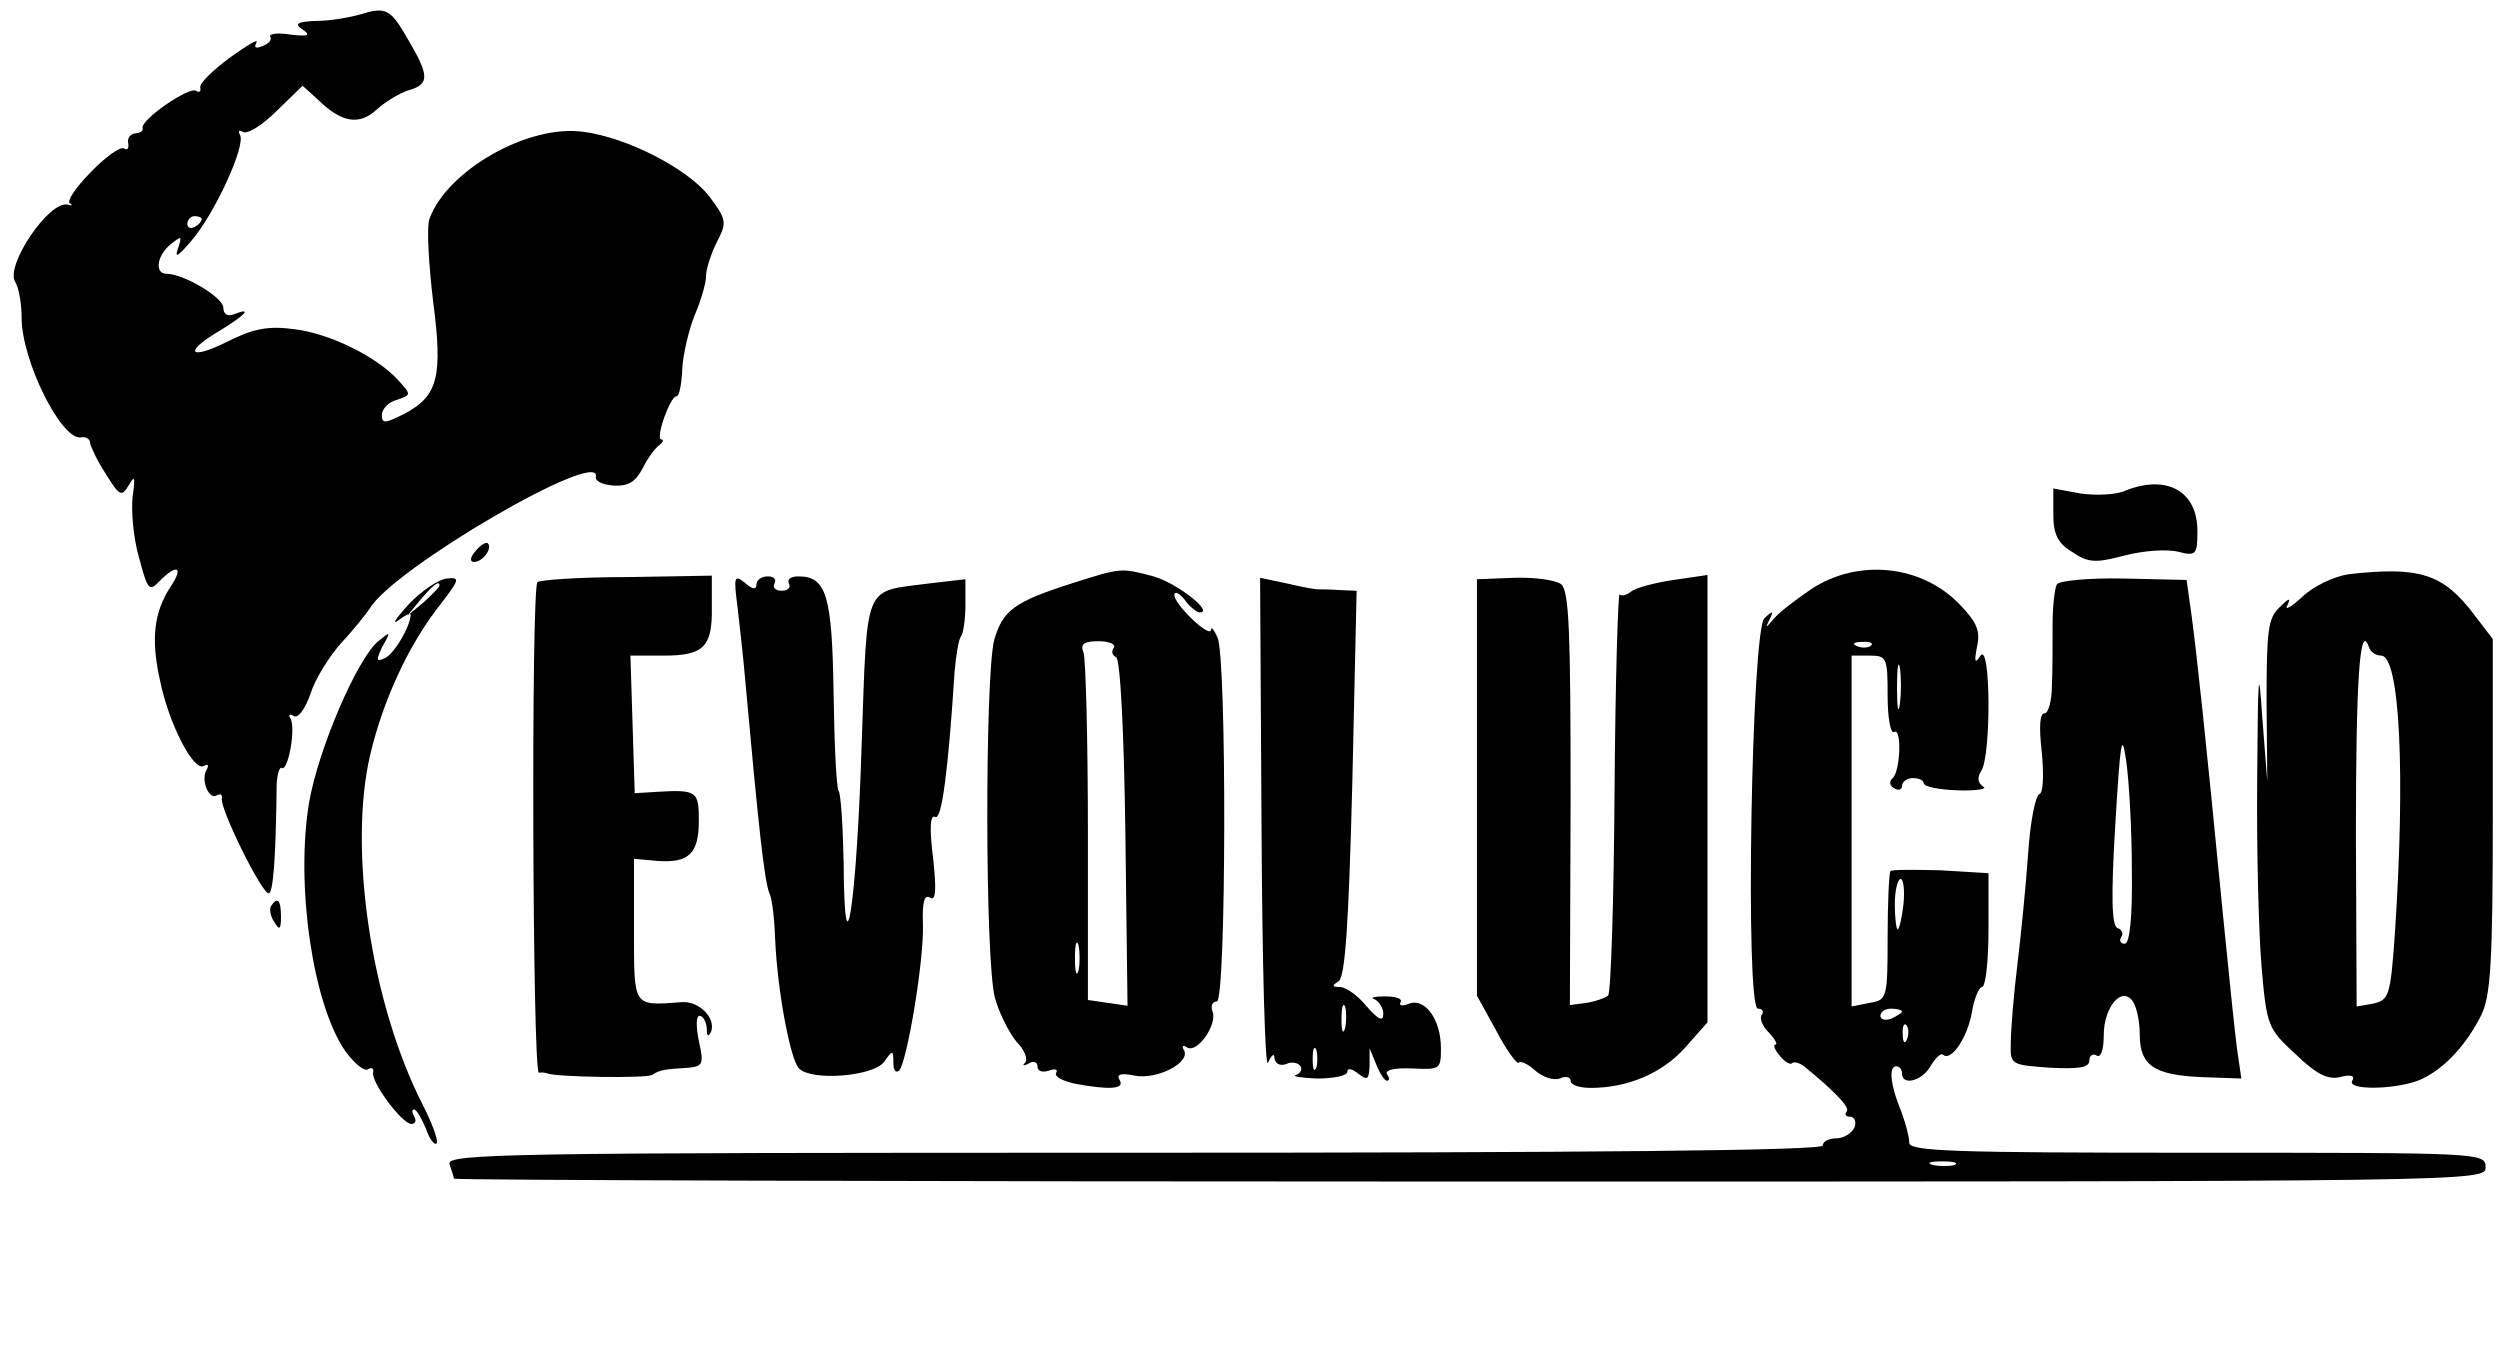 <?xml version="1.0" standalone="no"?>
<!DOCTYPE svg PUBLIC "-//W3C//DTD SVG 20010904//EN"
 "http://www.w3.org/TR/2001/REC-SVG-20010904/DTD/svg10.dtd">
<svg version="1.0" xmlns="http://www.w3.org/2000/svg"
 width="347pt" height="189pt" viewBox="0 0 347 189"
 preserveAspectRatio="xMidYMid meet">

<g transform="translate(0,189) scale(0.1,-0.1)"
fill="#000000" stroke="none">
<path d="M500 1870 c-14 -4 -41 -9 -60 -9 -28 -1 -32 -4 -20 -12 12 -8 8 -10
-17 -7 -18 3 -30 1 -28 -3 3 -4 -2 -10 -11 -13 -9 -4 -12 -2 -8 5 3 6 -13 -4
-37 -21 -24 -18 -43 -36 -41 -42 1 -5 -1 -7 -6 -4 -10 6 -78 -41 -74 -52 1 -4
-4 -7 -10 -7 -7 -1 -12 -7 -10 -14 1 -7 -1 -10 -6 -7 -5 3 -26 -12 -46 -33
-21 -21 -34 -41 -29 -43 4 -3 3 -4 -3 -2 -26 6 -87 -85 -73 -107 5 -8 9 -30 9
-50 0 -60 56 -172 83 -166 6 1 12 -2 12 -8 1 -5 10 -25 22 -43 19 -31 22 -32
32 -15 8 14 9 11 5 -17 -2 -19 1 -57 9 -84 12 -45 14 -48 29 -32 24 24 33 19
15 -8 -23 -35 -28 -72 -15 -130 12 -60 47 -128 61 -119 6 3 7 1 4 -5 -9 -14 3
-43 14 -36 5 3 8 1 7 -4 -4 -12 55 -132 65 -132 6 0 10 48 11 152 1 14 4 24 7
22 9 -5 20 56 12 69 -3 5 -1 7 5 3 6 -3 15 9 23 31 6 20 26 52 43 71 17 18 34
40 39 47 31 55 323 225 314 183 -1 -6 10 -11 25 -12 20 -1 30 5 40 24 7 14 17
28 23 32 5 4 7 8 3 8 -9 0 12 60 21 60 4 0 7 17 8 38 1 20 9 54 17 74 9 21 16
45 16 55 0 10 7 31 15 47 14 27 14 31 -11 64 -30 38 -113 81 -174 89 -77 11
-190 -54 -214 -121 -4 -11 -1 -62 5 -113 14 -107 7 -133 -41 -158 -26 -13 -30
-13 -30 -1 0 8 9 18 21 21 20 7 20 7 2 27 -30 33 -95 65 -144 71 -37 5 -57 1
-93 -17 -54 -27 -62 -15 -11 15 36 22 46 33 20 23 -9 -4 -15 0 -15 9 0 14 -55
47 -79 47 -17 0 -13 26 6 41 15 12 16 12 10 -6 -5 -14 0 -11 18 10 33 38 77
134 68 148 -3 5 -1 7 4 4 6 -4 27 9 47 29 l36 35 22 -20 c33 -32 57 -35 81
-13 12 11 32 23 45 27 28 8 28 20 -1 69 -25 44 -31 47 -67 36z m-220 -284 c0
-3 -4 -8 -10 -11 -5 -3 -10 -1 -10 4 0 6 5 11 10 11 6 0 10 -2 10 -4z"/>
<path d="M2950 1209 c-13 -6 -41 -7 -62 -4 l-38 7 0 -36 c0 -27 6 -40 26 -52
22 -15 32 -16 73 -5 27 7 60 9 75 5 24 -6 26 -4 26 29 0 55 -42 79 -100 56z"/>
<path d="M660 1125 c-8 -9 -8 -15 -2 -15 12 0 26 19 19 26 -2 2 -10 -2 -17
-11z"/>
<path d="M1490 1081 c-82 -26 -98 -38 -110 -79 -13 -50 -13 -446 1 -497 6 -22
20 -49 30 -61 11 -11 16 -24 12 -29 -5 -4 -2 -5 5 -1 6 4 12 2 12 -4 0 -7 7
-9 16 -6 8 3 13 2 10 -3 -3 -5 8 -11 25 -15 48 -9 71 -8 63 5 -5 8 2 10 21 6
32 -6 79 19 68 36 -3 5 -1 7 5 3 14 -8 42 32 35 50 -3 8 0 14 6 14 13 0 14
474 1 505 -5 11 -9 16 -9 11 -1 -13 -51 35 -51 48 0 6 7 3 14 -6 7 -10 17 -18
21 -18 21 0 -32 41 -64 50 -45 12 -45 12 -111 -9z m56 -90 c-4 -5 -2 -11 3
-13 6 -2 11 -102 13 -243 l3 -241 -27 4 -28 4 0 233 c0 128 -3 240 -6 249 -5
12 0 16 21 16 14 0 24 -4 21 -9z m-49 -448 c-3 -10 -5 -2 -5 17 0 19 2 27 5
18 2 -10 2 -26 0 -35z"/>
<path d="M2515 1073 c-22 -15 -46 -33 -53 -42 -11 -13 -12 -13 -6 -1 6 12 5
13 -7 2 -18 -17 -27 -542 -9 -542 6 0 9 -4 5 -9 -3 -5 2 -17 11 -25 8 -9 12
-16 8 -16 -3 0 -1 -7 6 -15 7 -9 15 -13 17 -11 3 3 10 1 17 -4 43 -35 65 -58
59 -63 -3 -4 -1 -7 5 -7 6 0 9 -7 6 -15 -4 -8 -15 -15 -25 -15 -10 0 -19 -4
-19 -10 0 -7 -325 -10 -956 -10 -868 0 -956 -1 -950 -16 3 -9 6 -18 6 -20 0
-2 635 -4 1410 -4 1403 0 1410 0 1410 20 0 20 -7 20 -400 20 -341 0 -400 2
-400 14 0 8 -5 27 -11 43 -15 36 -18 63 -7 63 4 0 8 -4 8 -10 0 -18 29 -10 40
11 7 11 14 18 17 15 11 -10 34 24 40 59 3 19 10 35 14 35 5 0 9 36 9 79 l0 79
-66 4 c-36 1 -68 1 -70 -1 -2 -2 -4 -44 -4 -92 0 -85 -1 -87 -25 -91 l-25 -5
0 243 0 244 25 0 c24 0 25 -3 25 -56 0 -30 4 -53 9 -50 11 7 9 -57 -3 -65 -4
-4 -3 -10 3 -13 6 -4 11 -2 11 3 0 6 7 11 15 11 8 0 15 -3 15 -7 0 -5 21 -9
47 -10 26 -1 42 2 36 5 -8 5 -9 13 -3 22 14 22 13 179 -1 160 -8 -12 -9 -9 -5
12 5 22 0 34 -23 58 -53 56 -141 65 -206 23z m82 -79 c-3 -3 -12 -4 -19 -1 -8
3 -5 6 6 6 11 1 17 -2 13 -5z m40 -81 c-2 -16 -4 -5 -4 22 0 28 2 40 4 28 2
-13 2 -35 0 -50z m5 -278 c-2 -19 -6 -35 -8 -35 -2 0 -4 16 -4 35 0 19 4 35 8
35 4 0 6 -16 4 -35z m-2 -149 c0 -2 -7 -6 -15 -10 -8 -3 -15 -1 -15 4 0 6 7
10 15 10 8 0 15 -2 15 -4z m7 -38 c-3 -8 -6 -5 -6 6 -1 11 2 17 5 13 3 -3 4
-12 1 -19z m66 -175 c-7 -2 -21 -2 -30 0 -10 3 -4 5 12 5 17 0 24 -2 18 -5z"/>
<path d="M3260 1093 c-20 -3 -48 -16 -64 -31 -16 -15 -26 -20 -21 -12 5 11 2
10 -11 -3 -16 -15 -18 -32 -18 -130 l1 -112 -7 90 c-5 75 -6 61 -7 -85 -1 -96
2 -214 6 -261 7 -83 9 -87 47 -122 29 -28 45 -36 62 -32 15 4 21 2 17 -5 -8
-13 55 -13 91 0 33 13 66 47 88 91 13 27 16 72 16 277 l0 245 -26 34 c-43 57
-76 67 -174 56z m45 -113 c26 0 34 -164 19 -387 -6 -85 -8 -91 -30 -96 l-23
-4 -1 237 c0 210 5 299 18 262 2 -7 10 -12 17 -12z"/>
<path d="M567 1051 c-17 -19 -24 -29 -14 -22 9 7 17 11 17 8 0 -16 -24 -57
-37 -61 -11 -5 -11 -2 -2 17 12 21 11 21 -6 7 -29 -24 -83 -149 -96 -224 -19
-114 5 -281 51 -346 12 -16 26 -28 31 -24 5 3 8 1 7 -4 -4 -13 40 -72 53 -72
6 0 7 5 4 10 -3 6 -4 10 0 10 3 0 10 -12 16 -26 5 -15 12 -24 15 -21 3 3 -6
28 -20 55 -71 140 -103 354 -72 485 18 76 54 154 98 209 26 34 27 37 8 35 -11
-1 -35 -17 -53 -36z m43 26 c0 -2 -10 -12 -22 -23 l-23 -19 19 23 c18 21 26
27 26 19z"/>
<path d="M746 1082 c-9 -8 -7 -682 2 -681 4 1 9 0 12 -1 13 -5 136 -7 145 -2
11 7 17 8 51 10 20 2 21 6 14 37 -4 20 -4 35 1 35 5 0 9 -8 10 -17 0 -12 2
-13 6 -5 7 19 -17 43 -41 41 -68 -5 -66 -8 -66 100 l0 99 33 -3 c43 -3 57 10
57 56 0 41 -3 43 -57 40 l-32 -2 -3 96 -3 95 46 0 c56 0 68 12 67 68 l0 43
-119 -2 c-65 0 -120 -4 -123 -7z"/>
<path d="M1024 1045 c3 -28 8 -70 10 -95 19 -210 27 -283 34 -300 4 -8 7 -37
8 -65 3 -70 21 -166 33 -178 18 -18 103 -11 118 9 12 17 13 17 13 -1 0 -10 3
-15 8 -11 11 12 35 155 33 204 -1 30 2 41 10 36 8 -5 9 11 4 56 -5 40 -4 60 3
56 9 -5 18 62 27 202 2 24 6 46 9 49 3 4 6 23 6 43 l0 36 -52 -6 c-90 -12 -84
4 -92 -223 -7 -223 -24 -331 -25 -166 -1 53 -4 98 -7 101 -3 4 -6 64 -7 136
-2 136 -10 162 -49 162 -10 0 -16 -4 -13 -10 3 -5 -1 -10 -10 -10 -9 0 -13 5
-10 10 3 6 -1 10 -9 10 -9 0 -16 -5 -16 -11 0 -8 -6 -7 -16 2 -15 12 -16 9
-10 -36z"/>
<path d="M1751 742 c1 -193 5 -338 9 -327 5 11 9 14 9 6 1 -7 7 -11 16 -8 8 4
17 2 20 -3 3 -4 0 -10 -6 -12 -7 -2 7 -4 29 -5 23 0 42 4 42 9 0 6 6 5 15 -2
13 -10 15 -9 16 11 l0 24 9 -22 c5 -13 12 -23 15 -23 4 0 4 4 0 9 -3 6 11 9
35 8 39 -2 40 -1 40 28 0 40 -22 70 -44 62 -9 -4 -15 -3 -12 2 3 5 -7 8 -22 8
-15 0 -21 -2 -14 -4 6 -3 12 -12 12 -20 0 -12 -7 -8 -23 10 -12 15 -29 27 -37
27 -11 0 -12 2 -2 8 9 6 14 78 19 275 l6 267 -24 1 c-13 1 -27 1 -30 1 -3 0
-22 3 -42 8 l-38 8 2 -346z m116 -279 c-3 -10 -5 -4 -5 12 0 17 2 24 5 18 2
-7 2 -21 0 -30z m-40 -55 c-3 -7 -5 -2 -5 12 0 14 2 19 5 13 2 -7 2 -19 0 -25z"/>
<path d="M2050 797 l0 -289 27 -49 c14 -27 29 -47 31 -44 3 3 13 -2 23 -11 10
-9 25 -14 34 -11 8 4 15 2 15 -3 0 -6 12 -10 28 -10 52 0 100 21 131 56 l31
35 0 310 0 311 -47 -7 c-27 -4 -53 -11 -59 -16 -6 -5 -13 -7 -16 -4 -2 3 -6
-120 -7 -273 -1 -152 -5 -280 -9 -284 -4 -3 -17 -8 -30 -10 l-23 -3 1 286 c0
233 -2 288 -13 298 -8 6 -37 10 -66 9 l-51 -2 0 -289z"/>
<path d="M2855 1079 c-3 -5 -6 -30 -6 -56 0 -27 0 -65 -1 -85 0 -21 -5 -38
-10 -38 -7 0 -8 -19 -4 -54 3 -31 2 -56 -3 -58 -6 -2 -13 -39 -16 -83 -3 -44
-10 -114 -15 -155 -5 -41 -9 -89 -9 -107 -1 -31 0 -31 54 -35 40 -2 55 0 55
10 0 7 5 10 10 7 6 -4 10 8 10 28 0 40 26 70 41 46 5 -8 9 -28 9 -45 0 -43 20
-56 85 -59 l56 -2 -6 41 c-3 23 -12 109 -20 191 -24 247 -36 358 -43 410 l-7
50 -87 2 c-48 1 -90 -3 -93 -8z m104 -396 c1 -67 -3 -103 -10 -103 -5 0 -8 4
-5 9 4 5 1 11 -5 13 -8 3 -9 44 -3 143 7 116 9 131 15 90 4 -27 8 -96 8 -152z"/>
<path d="M376 632 c-2 -4 -1 -14 5 -22 7 -12 9 -10 9 8 0 23 -5 28 -14 14z"/>
</g>
</svg>
